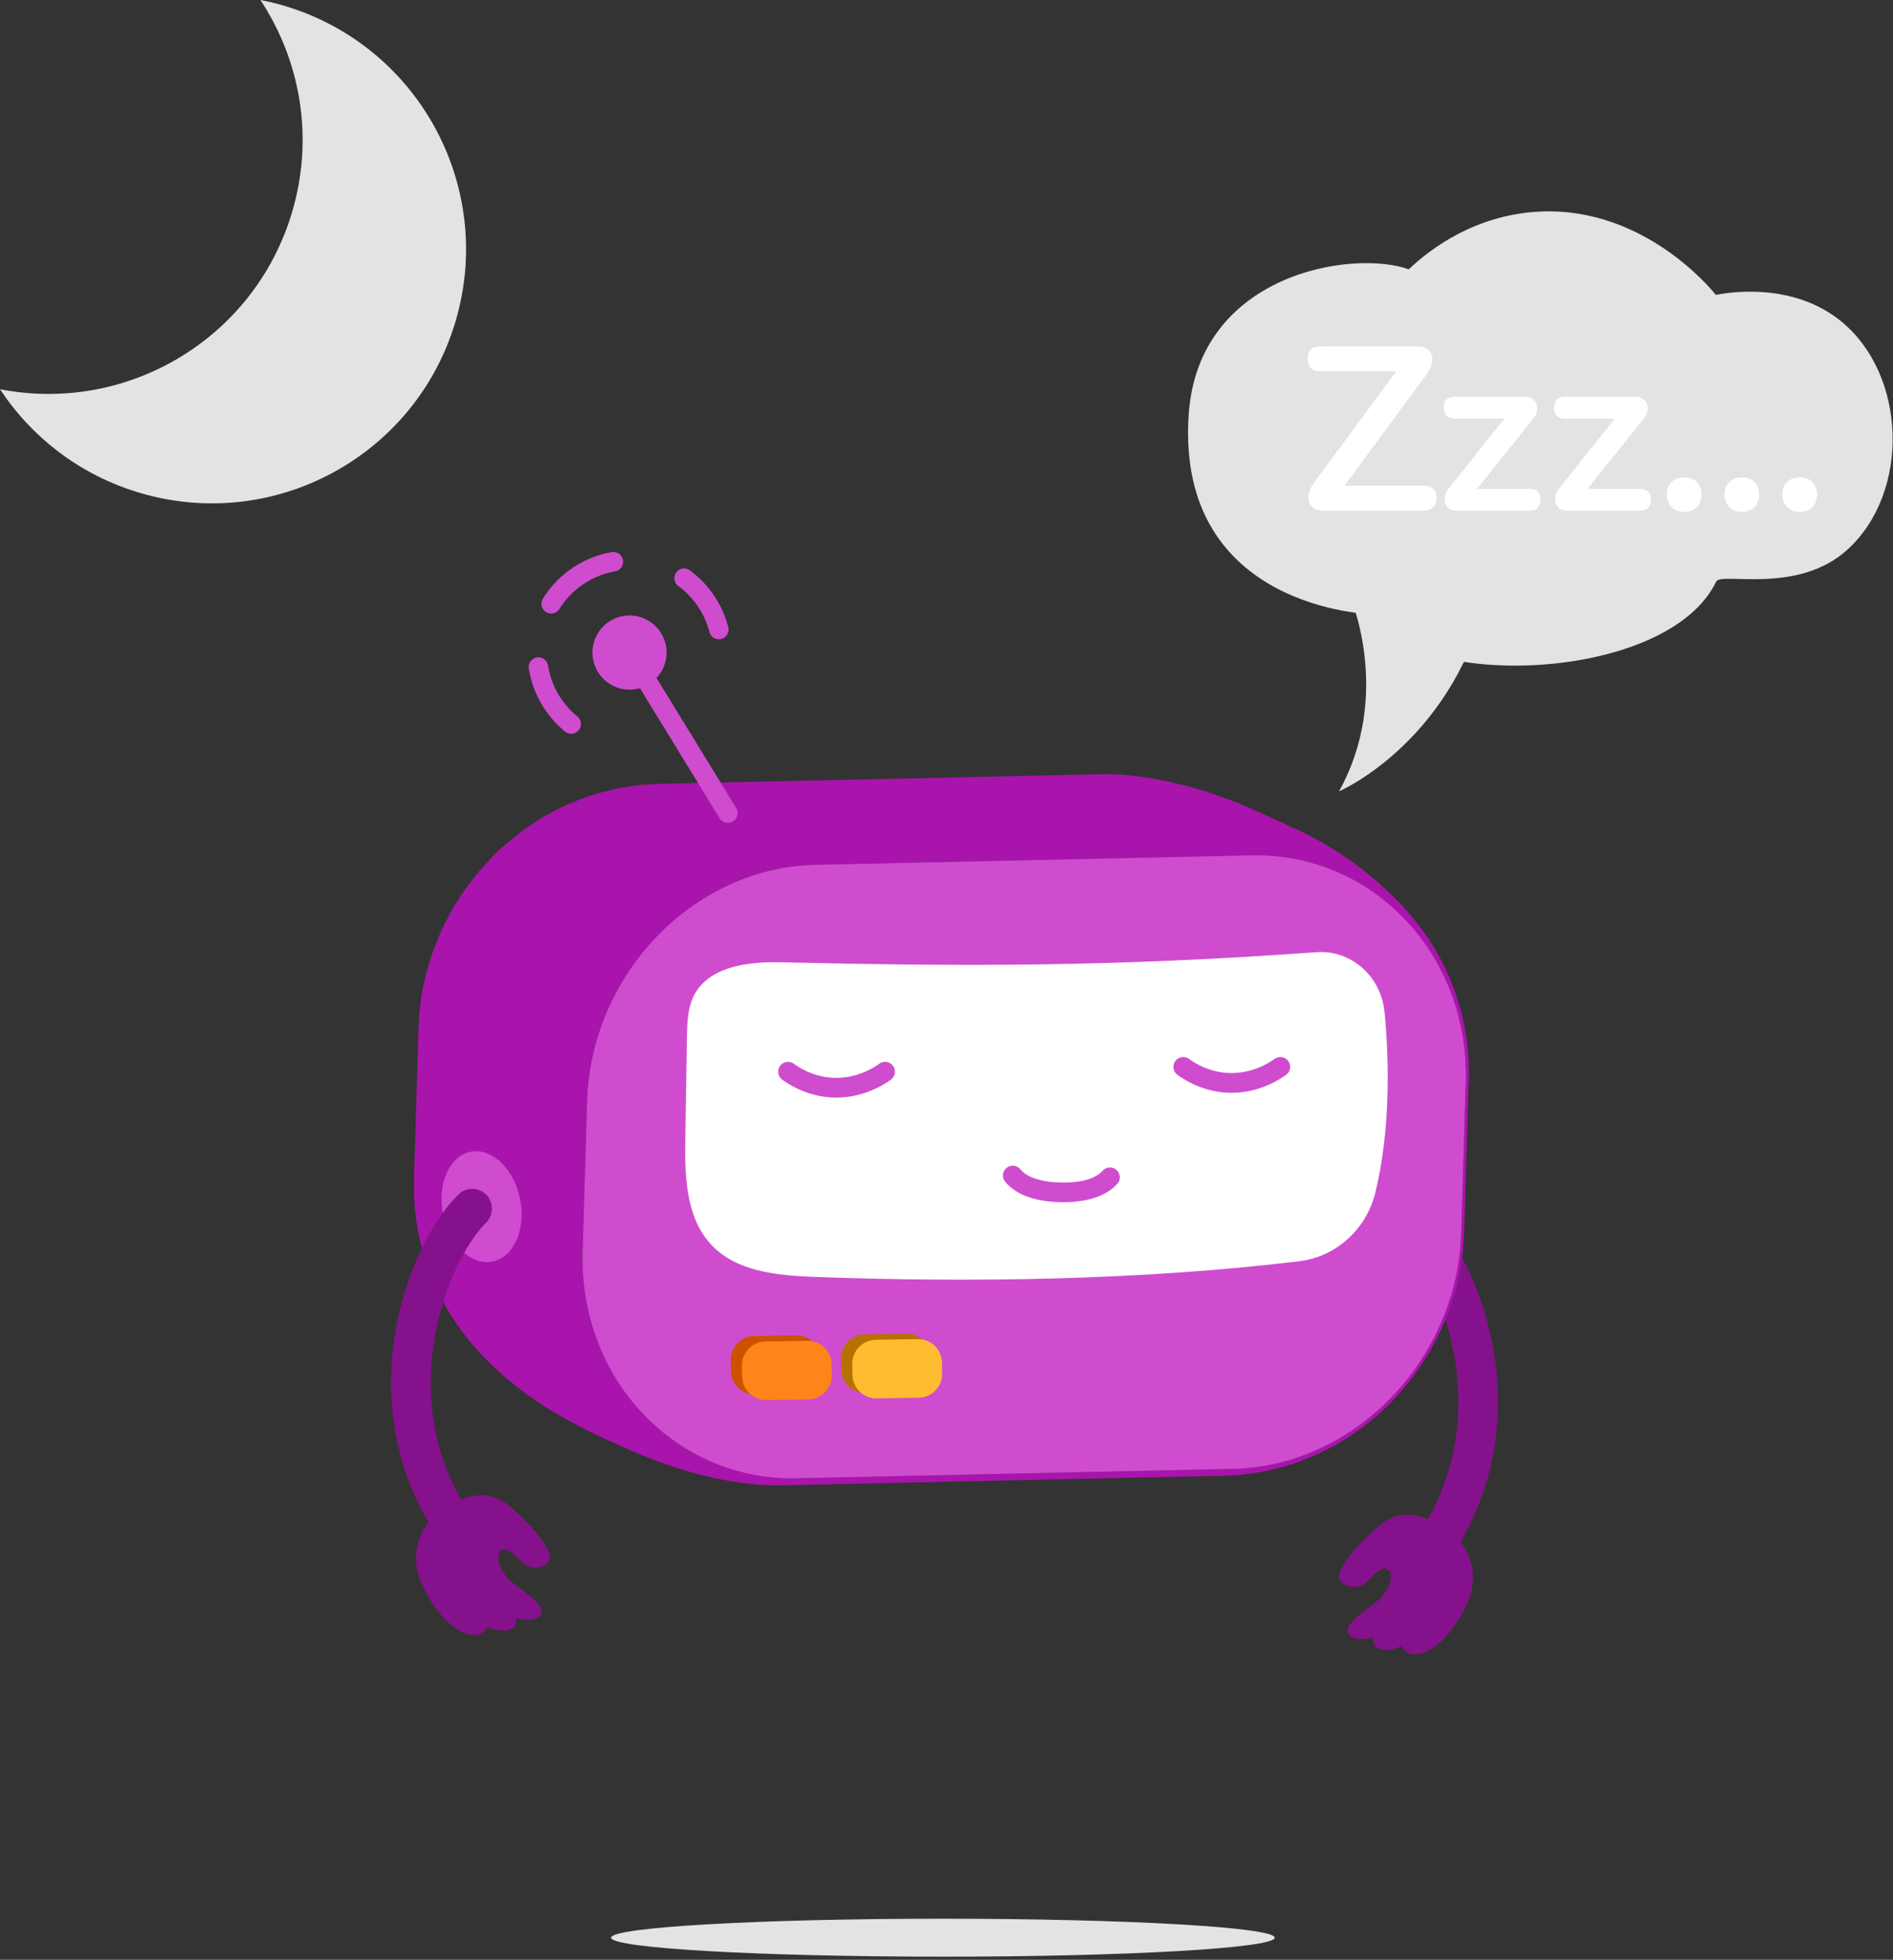 <svg xmlns="http://www.w3.org/2000/svg" width="338" height="350" fill="none" viewBox="0 0 338 350">
  <rect x="0" y="0" width="338" height="350" fill="#333333" stroke="none"/>
  <g clip-path="url(#sleep-purple__a)">
    <path fill="#86118C" d="M255.08 281.14c1.09 0 2.16-.5 2.85-1.45 17.79-24.44 6.98-53.48-2.46-62.9a3.53 3.53 0 0 0-4.98 0 3.53 3.53 0 0 0 0 4.98c6.97 6.95 17.37 32.3 1.74 53.76a3.529 3.529 0 0 0 .78 4.92c.6.44 1.33.67 2.07.67v.02Z"/>
    <path fill="#86118C" d="M259.28 273.89c-4.24-3.12-8.76-5.22-13.35-1.16s-7.3 7.8-6.74 9.29c.57 1.5 3.38 1.96 4.87.42 1.49-1.54 2.91-2.94 3.85-2.03.94.91.23 3.29-1.41 4.99-1.64 1.7-7.14 4.65-5.62 6.53.76.93 2.37.99 4.22.44h-.02c-.13.92.29 2.54 3.14 2.25.63-.06 1.31-.32 1.99-.66.66 1.46 2.63 2.08 4.95.74 2.35-1.36 4.93-4.04 6.99-8.81 2.06-4.77.12-9.79-2.89-12.01h.02v.01Z"/>
    <path fill="#952D20" stroke="#982E21" stroke-miterlimit="10" stroke-width=".1" d="M220.74 143.32c.13.05.27.11.39.15-.12-.05-.26-.11-.39-.15Zm-106.14-3.17-.26.03.75-.08-.49.05Zm-12.99 3.39h-.02l.08-.03-.06.03Zm-12.94 8.71c-.32.32-.63.62-.93.93.66-.64 1.47-1.42 2.1-2.02-.35.33-.82.76-1.17 1.1v-.01Z"/>
    <path fill="#A914AD" d="M262.25 193.03c.04-1.42.05-2.12-.02-3.17v-.15c-.02-.95-.08-1.48-.2-2.69v.04c0-.07-.01-.13-.02-.2-.03-.32-.07-.64-.11-.94v-.01l-.09-.64c0-.07-.02-.13-.03-.2-.22-1.52-.6-3.36-1.05-4.95-.01-.05-.03-.1-.04-.15-.09-.32-.18-.63-.28-.92-2.76-9.25-8.26-16.15-14.13-21.24-5.02-4.53-10.63-7.89-15.86-10.18-.23-.11-.46-.22-.68-.33a.714.714 0 0 1-.15-.08c-.06-.03-.13-.06-.19-.09-.63-.3-1.18-.55-1.64-.76l-3.28-1.48c-.91-.41-1.79-.79-2.64-1.14a.201.201 0 0 1-.08-.04c-.37-.15-.73-.3-1.09-.44.01 0 .02 0 .03.01 0 0 .04.01.05.02a.689.689 0 0 1-.08-.03 58.735 58.735 0 0 0-1.41-.54.689.689 0 0 1-.08-.03c-.16-.06-.31-.11-.47-.17 0 0-.02 0-.03-.01h-.03c-.63-.24-1.25-.46-1.83-.66-.08-.03-.17-.05-.25-.08-.69-.24-1.35-.45-1.98-.64-.15-.05-.3-.09-.44-.13-.33-.1-.65-.2-.96-.28l-.25-.07c-.18-.05-.38-.11-.58-.16l-.45-.12c-.4-.11-.8-.21-1.15-.3l-.6-.14-.14-.03c-.44-.11-.83-.2-1.17-.28-.71-.16-1.55-.33-2.37-.48-.03 0-.07-.01-.1-.02l-.18-.03c-1.24-.22-2.4-.39-2.93-.45-.08 0-.19-.02-.27-.03-.61-.07-1.16-.13-1.68-.17l.52.04c-1.55-.13-2.2-.19-3.27-.21-.06 0-.13 0-.19-.01-.64-.03-1.46-.01-2.14 0h-.19.94c-.3 0-.69 0-.99.01l-7.79.17-7.79.17-7.79.17-7.79.17-7.79.17-7.79.17-7.79.17-7.79.17-7.79.17-7.79.17c-.43.02-.92.04-1.41.07h-.14c-.84.05-1.71.12-2.49.2l.26-.03-.87.09c-1.06.12-2.46.34-3.49.58-.8.18-1.49.35-2.12.51l.42-.11-.49.13s-.03.01-.05.02c-1.77.45-3.05.87-4.87 1.62-.5.2-.99.41-1.5.63.08-.04.15-.07.22-.11l-.83.38c-.77.34-1.7.83-2.6 1.33-.03.02-.06.03-.09.05h-.01c.06-.03.13-.07.18-.1-.1.05-.23.13-.33.18-.24.13-.5.28-.76.44-.96.56-1.78 1.07-2.1 1.3-.31.23-.68.47-1.05.73.11-.08.22-.16.32-.23-.12.09-.28.2-.41.28-.05.03-.09.07-.13.1-.5.35-1 .7-1.4 1.04 0 0-.02.01-.02.02-.77.6-1.73 1.45-2.48 2.07l-1.2 1.16c-.33.31-.64.61-.93.9-.07.07-.15.14-.21.21l-.01.01c-.24.24-.49.51-.75.8-.99 1.06-2.06 2.36-3.14 3.84-.1.14-.21.28-.31.4-.49.64-1.03 1.5-1.51 2.25-.07.11-.14.2-.2.31-.04.06-.08.13-.12.19-.01.02-.99 1.53-2.08 3.74 0 0 0 .01-.01.02-.32.66-.66 1.37-.98 2.12-.16.39-.34.83-.52 1.28 0 .02-.02.04-.02.06-.24.61-.48 1.24-.67 1.78-.07.2-.14.41-.21.63-.29.87-.54 1.7-.75 2.5l-.03.1c-.17.55-.31 1.22-.45 1.87-.04.19-.08.38-.12.56-.06.31-.12.61-.18.88-.23 1.01-.39 2.39-.5 3.42-.11 1.04-.17 2.43-.24 3.47l-.08 2.68-.08 2.68-.08 2.68-.08 2.68-.08 2.68-.08 2.68-.08 2.68-.08 2.68-.08 2.68-.08 2.68c-.02 1.36.02 3.17.1 4.52.06.99.23 2.29.36 3.27.26 1.93.84 4.47 1.44 6.33.04.12.08.25.12.37.43 1.39.93 2.73 1.48 4.01.04.1.08.2.13.3 6.36 14.53 19.58 22.34 27.41 26.21l.24.12c.53.26 1.03.5 1.5.73.14.07.28.13.42.2.46.22.9.42 1.29.6l3.28 1.48c.91.4 2.06.9 3.37 1.43.07.03.15.06.21.09l.21.08c1.12.45 2.34.91 3.63 1.35l1.84.61c.62.2 1.46.45 2.09.64l.37.1c.43.12.84.23 1.21.33l.28.08c.21.05.44.11.69.17.58.14 1.1.27 1.59.38.5.12 1.16.26 1.9.4h.05s.04.02.06.02c.66.12 1.39.25 2.16.36.16.03.32.05.47.08l.33.04a49.769 49.769 0 0 0 2.91.32c.84.07 1.45.11 2.14.13.16 0 .33.02.48.02.74.03 1.74 0 2.48.01l2.64-.06c.44 0 .87-.02 1.25-.03l3.89-.08 7.79-.17 7.79-.17 7.79-.17 7.79-.17 7.79-.17 7.79-.17 7.79-.17c1.17-.03 2.53-.05 3.89-.08l3.89-.08h.29c.23-.01.46-.02.71-.02l1.81-.04c.36 0 .72-.02 1.08-.02l3.89-.08c.43-.02.91-.04 1.41-.07h.14c.41-.03.82-.05 1.23-.09.38-.02.75-.05 1.08-.08.12-.01.24-.03.36-.05h.09c.07 0 .15-.01.22-.02h.05s.05-.01.07-.01c1.06-.12 2.46-.34 3.49-.58 3.17-.73 4.66-1.15 7.12-2.16.47-.19.93-.38 1.4-.59.03-.01.06-.03.1-.04.2-.09.39-.17.6-.26.77-.34 1.7-.83 2.61-1.33a.3.3 0 0 1 .08-.04l.16-.08c.24-.13.5-.28.76-.44.97-.56 1.78-1.07 2.11-1.3.19-.14.41-.29.63-.44.08-.05.15-.1.22-.15.63-.43 1.31-.9 1.82-1.33 0 0 .02-.01.02-.02 0 0 .02-.01.02-.02 2.25-1.71 4.18-3.55 5.83-5.4.05-.06.11-.12.16-.18.24-.27.48-.55.71-.82.23-.28.47-.56.71-.86l.21-.27c.36-.46.73-.93 1.09-1.43.1-.14.21-.27.3-.4.49-.64 1.03-1.5 1.51-2.24.07-.11.14-.21.2-.31.04-.06.08-.13.12-.19.55-.83 1.18-2 1.64-2.88l.28-.54v-.03c.12-.22.23-.43.33-.65.3-.61.59-1.25.82-1.79.06-.14.12-.29.18-.44.02-.04.04-.09.06-.12l-.05.12c.11-.27.22-.55.34-.84 0-.02.02-.04.02-.06.24-.61.48-1.24.67-1.78.07-.19.14-.41.21-.63.22-.66.41-1.29.59-1.92l.06-.2.03-.11c.02-.09.05-.18.07-.27l.03-.1c.17-.55.31-1.22.45-1.87l.12-.57v-.05l.08-.34c-.02.09-.05.18-.07.28.06-.27.11-.53.16-.77.08-.35.15-.74.21-1.15.1-.6.17-1.08.24-1.78l.06-.5c.11-1.03.17-2.42.24-3.46l.08-2.6v-.08l.08-2.68.08-2.68.08-2.68v-.08l.08-2.6.08-2.6v-.08l.08-2.68.08-2.68.08-2.68.08-2.68v-.32.31l.02-.08ZM75.69 212c-.37-.24-.69-.45-.94-.65.26.2.57.41.94.65Zm-.83-28.08c.06.09.14.18.26.29-.11-.11-.19-.2-.26-.29Zm127.16-44.49c-.41-.13-.81-.25-1.2-.37.39.11.79.23 1.2.36v.01Zm-82.71.57h-.04.04Zm4.99 1.16c-.03 0-.05-.02-.08-.03.03 0 .05.02.08.02v.01Zm17.95 123.14v-.01.01Zm.01-.03v-.02.02Zm119.45-71.1v.11l-.8 26.8c-.02.67-.06 1.34-.11 2.01-.48 4.63-1.41 8.75-2.86 12.56-.15.38-.3.76-.46 1.14-.07.17-.14.35-.22.52-.23.53-.47 1.06-.73 1.58-.04.08-.07.15-.11.23-.21.42-.43.84-.65 1.26-.14.26-.27.51-.41.77-.09.16-.19.33-.28.49-1.86 3.2-4.19 6.26-7.06 9.31-3.12 3.15-6.68 5.82-10.57 7.85-.17.09-.34.17-.51.26-.37.19-.75.38-1.13.55-.2.09-.4.18-.61.27a39.14 39.14 0 0 1-12.39 3.27c-.89-.06-2.04-.34-2.62.16h-.05L142.29 264v.03-.03h-.9c-4.69-.17-8.72-.94-12.16-2.08-5.47-1.94-10.35-5.15-14.32-9.31-3.03-3.34-5.28-6.74-6.93-10.06-2.72-5.68-4.18-12.17-3.97-19.07l.8-26.8c.67-22.74 19.04-41.78 40.75-42.24h.63c.23-.01.51-.02.85-.02l.76-.02c.65-.01 1.43-.03 2.33-.05l.8-.02c2.81-.06 6.57-.14 10.9-.24h.36c4.02-.09 8.51-.19 13.2-.29h.15c2.11-.05 4.25-.1 6.41-.14l2.54-.06 2.54-.06 1.94-.04c4.42-.1 8.75-.19 12.78-.28l1.19-.03 1.52-.03 2.32-.05h.36l2.74-.06 2.57-.06h.19c.76-.02 1.48-.04 2.17-.05h.49c1.32-.04 2.5-.06 3.53-.09h.55c.41-.02.8-.03 1.15-.04h.63c.28-.02.53-.03.76-.03h.23c.39-.01.7-.02.91-.02h.35c20.87-.47 37.61 16.38 38.27 37.88-.13.88-.44 1.96.01 2.53h.02Zm-135.25-51.24c.24.09.48.18.72.28-.24-.1-.49-.19-.73-.28h.01Zm71.42-3.53h-.03.03Zm.54.1h.03-.03Zm1.26.27c.02 0 .04 0 .06.01 0 0-.04 0-.06-.01Zm-80.6 1.2h-.02.02Zm8.6 2.44c.52.22 1.05.44 1.59.68-.54-.24-1.07-.47-1.59-.68Zm-47.14 45.03c-.95-.48-1.8-.93-2.54-1.34.74.42 1.59.86 2.54 1.34Zm-3.76 25.22c-.13-.07-.25-.14-.37-.22.12.07.24.14.37.22Z"/>
    <path fill="#CF4CCF" d="M223.43 152.75c21.72-.48 38.97 17.79 38.28 40.53-.27 8.93-.53 17.86-.8 26.8-.67 22.74-19.04 41.78-40.76 42.24-25.95.56-51.9 1.13-77.85 1.69-21.71.48-38.96-17.79-38.28-40.53.27-8.93.53-17.86.8-26.8.67-22.74 19.04-41.78 40.75-42.24 25.95-.56 51.9-1.13 77.85-1.69h.01Z"/>
    <path fill="#CC5200" d="m142.155 238.482-7.479.114a4.27 4.27 0 0 0-4.204 4.334l.029 1.93a4.27 4.27 0 0 0 4.334 4.205l7.479-.114a4.27 4.27 0 0 0 4.205-4.334l-.029-1.93a4.271 4.271 0 0 0-4.335-4.205Z"/>
    <path fill="#FF8419" d="m144.16 239.452-7.479.114a4.27 4.27 0 0 0-4.205 4.334l.029 1.93a4.271 4.271 0 0 0 4.335 4.205l7.479-.114a4.27 4.27 0 0 0 4.204-4.334l-.029-1.93a4.27 4.27 0 0 0-4.334-4.205Z"/>
    <path fill="#B77100" d="m161.859 238.183-7.48.114a4.27 4.27 0 0 0-4.204 4.334l.029 1.93a4.27 4.27 0 0 0 4.334 4.205l7.479-.114a4.27 4.27 0 0 0 4.205-4.334l-.029-1.93a4.271 4.271 0 0 0-4.334-4.205Z"/>
    <path fill="#FFBC31" d="m163.863 239.153-7.479.113a4.27 4.27 0 0 0-4.205 4.335l.029 1.93a4.27 4.27 0 0 0 4.335 4.204l7.479-.113a4.271 4.271 0 0 0 4.205-4.335l-.03-1.929a4.27 4.27 0 0 0-4.334-4.205Z"/>
    <path fill="#fff" d="M145.93 228.06c-6.37-.23-13.31-.76-17.94-4.81-5.48-4.79-5.74-12.67-5.63-19.67.09-6.12.2-12.24.29-18.36.05-2.89.14-5.96 1.83-8.4 2.95-4.27 9.29-5.09 14.74-4.97 34.11.79 60.02.78 95.87-1.8 6.13-.44 11.5 4.28 12.12 10.67.89 9.09 1.01 21.44-1.63 32.23-1.63 6.66-7.07 11.5-13.59 12.29-28.02 3.39-58.29 3.83-86.06 2.82Z"/>
    <path fill="#E3E3E3" d="M52.14 37.93C56.12 24.55 53.63 10.8 46.5 0c1.43.28 2.86.62 4.28 1.04 24.01 7.15 37.69 32.41 30.54 56.42C74.17 81.47 48.91 95.15 24.9 88 14.26 84.83 5.67 78.1 0 69.51c22.67 4.43 45.42-8.99 52.14-31.58Zm192.84 71.77s-34.94-.79-32.75-35.49c1.61-25.42 29.33-29.71 39.31-26.11 2.61-2.49 10.23-9.1 21.78-10.2 19.31-1.83 31.98 13.42 33.04 14.76 2.09-.4 13.67-2.44 22.45 4.78 11.65 9.58 12.31 30.5 1.04 40.73-8.93 8.11-22.58 3.94-23.41 5.68-8.85 18.34-54.86 19.39-61.46 5.85Z"/>
    <path fill="#fff" d="M236.27 91.2c-.92 0-1.6-.24-2.06-.73-.46-.48-.65-1.12-.58-1.89.07-.78.41-1.58 1.02-2.41l14.65-19.85h-13.44c-1.58 0-2.37-.75-2.37-2.25s.79-2.21 2.37-2.21h17.22c.92 0 1.6.24 2.06.73.46.49.66 1.11.6 1.87-.06.76-.4 1.57-1.04 2.43l-14.64 19.85h14.06c1.58 0 2.37.74 2.37 2.21s-.79 2.25-2.37 2.25h-17.85Zm23.76 0c-.72 0-1.26-.23-1.62-.69-.36-.46-.51-1-.46-1.64.05-.64.35-1.25.87-1.83l9.78-12.27h-8.82c-1.33 0-2-.65-2-1.96s.67-1.96 2-1.96h12.31c.83 0 1.45.22 1.85.67.4.44.58.98.54 1.6-.04.62-.33 1.23-.85 1.81l-9.9 12.36h9.32c1.33 0 2 .65 2 1.96s-.67 1.96-2 1.96h-13.02v-.01Zm19.72 0c-.72 0-1.26-.23-1.62-.69-.36-.46-.51-1-.46-1.64.05-.64.35-1.25.87-1.83l9.78-12.27h-8.82c-1.33 0-2-.65-2-1.96s.67-1.96 2-1.96h12.32c.83 0 1.45.22 1.85.67.4.44.58.98.54 1.6-.04.62-.33 1.23-.85 1.81l-9.9 12.36h9.32c1.33 0 2 .65 2 1.96s-.67 1.96-2 1.96h-13.03v-.01Zm20.97.21c-.94 0-1.7-.29-2.27-.87-.57-.58-.85-1.33-.85-2.25 0-.92.28-1.62.85-2.18.57-.57 1.32-.85 2.27-.85s1.73.28 2.27.85.81 1.3.81 2.18c0 .88-.27 1.66-.81 2.25-.54.58-1.3.87-2.27.87Zm10.31 0c-.94 0-1.7-.29-2.27-.87-.57-.58-.85-1.33-.85-2.25 0-.92.28-1.62.85-2.18.57-.57 1.32-.85 2.27-.85s1.73.28 2.27.85.81 1.3.81 2.18c0 .88-.27 1.66-.81 2.25-.54.58-1.3.87-2.27.87Zm10.32 0c-.94 0-1.7-.29-2.27-.87-.57-.58-.85-1.33-.85-2.25 0-.92.28-1.62.85-2.18.57-.57 1.32-.85 2.27-.85s1.73.28 2.27.85.81 1.3.81 2.18c0 .88-.27 1.66-.81 2.25-.54.58-1.3.87-2.27.87Z"/>
    <path fill="#E3E3E3" d="M241.01 106.4s7.72 17.54-1.93 34.93c0 0 19.43-8.34 26.08-33.33 0 0-11.87-10.05-24.15-1.6Zm-13.4 239.65c0 1.87-26.53 3.39-59.25 3.39s-59.25-1.52-59.25-3.39 26.53-3.39 59.25-3.39 59.25 1.52 59.25 3.39Z"/>
    <path fill="#CF4CCF" d="M118.94 115.53c.56 3.61-1.92 6.99-5.53 7.55-3.61.56-6.99-1.92-7.55-5.53-.56-3.61 1.92-6.99 5.53-7.55 3.61-.56 6.99 1.92 7.55 5.53Zm9.82-1.4c-.92.22-1.85-.34-2.09-1.26-.85-3.29-2.81-6.19-5.55-8.21a1.74 1.74 0 0 1-.37-2.43 1.74 1.74 0 0 1 2.43-.37c3.37 2.48 5.81 6.09 6.85 10.14.24.93-.32 1.88-1.25 2.12h-.03.01v.01Zm-29.93-4.61c-.93.23-1.87-.34-2.1-1.27-.11-.46-.03-.94.21-1.34 2.72-4.37 7.18-7.42 12.26-8.3.94-.17 1.85.46 2.02 1.4.17.95-.44 1.89-1.41 2.02-4.09.75-7.72 3.18-9.92 6.72-.25.4-.64.67-1.07.77h.01Zm3.58 21.47c-.51.12-1.07 0-1.51-.34a18.236 18.236 0 0 1-6.48-11.25c-.15-.95.52-1.81 1.44-1.99.95-.15 1.84.5 1.99 1.44a14.73 14.73 0 0 0 5.24 9.1c.74.61.86 1.7.25 2.45-.25.3-.58.51-.94.59h.01Z"/>
    <path fill="#CF4CCF" d="M130.37 146.89c-.73.18-1.5-.14-1.89-.78l-17.56-28.67c-.5-.82-.24-1.89.57-2.39.82-.51 1.89-.25 2.39.57l17.56 28.67c.5.82.24 1.9-.58 2.4-.15.09-.31.16-.49.2Zm59.55 67.81c-6.11 0-9.04-1.97-10.43-3.63-.62-.74-.53-1.85.22-2.47.74-.62 1.85-.53 2.47.22.74.89 2.73 2.37 7.73 2.37 4.2 0 6.12-1.15 6.99-2.13.66-.71 1.77-.75 2.48-.09.69.64.75 1.72.14 2.43-1.35 1.5-4.11 3.29-9.61 3.29l.01.01Zm-40.56-18.68c-.23 0-.47 0-.71-.02-4.02-.18-7.09-1.83-8.97-3.18a1.76 1.76 0 0 1-.4-2.45c.57-.78 1.66-.96 2.45-.4 1.49 1.07 3.92 2.38 7.08 2.51 3.84.16 6.79-1.51 8.2-2.51a1.75 1.75 0 0 1 2.45.4c.57.79.39 1.89-.4 2.45-1.7 1.21-5.14 3.19-9.7 3.19h-.02l.02.01Zm70.57-.86c-.23 0-.47 0-.71-.02-4.02-.18-7.09-1.83-8.97-3.18a1.76 1.76 0 0 1-.4-2.45c.57-.78 1.66-.96 2.45-.4 1.48 1.07 3.92 2.38 7.08 2.51 3.81.16 6.79-1.51 8.2-2.51.79-.57 1.89-.39 2.45.4.57.79.39 1.89-.4 2.45-1.7 1.21-5.14 3.19-9.7 3.19h-.02l.02.01ZM79.12 216.88c1.09 5.41 5.05 9.18 8.84 8.42 3.79-.76 5.98-5.77 4.89-11.19-1.09-5.41-5.05-9.18-8.84-8.42-3.79.76-5.98 5.77-4.89 11.19Z"/>
    <path fill="#86118C" d="M82.22 277.7c-1.09 0-2.16-.5-2.85-1.45-17.79-24.44-6.98-53.48 2.46-62.9a3.53 3.53 0 0 1 4.98 0 3.53 3.53 0 0 1 0 4.98c-6.97 6.95-17.37 32.3-1.74 53.77 1.14 1.57.79 3.78-.78 4.92-.6.44-1.33.67-2.07.67v.01Z"/>
    <path fill="#86118C" d="M91.37 269.28c-4.59-4.06-9.11-1.96-13.35 1.16-3.01 2.21-4.95 7.24-2.89 12.01s4.65 7.45 6.99 8.81c2.32 1.34 4.29.72 4.95-.74.68.35 1.36.6 1.99.66 2.85.29 3.27-1.33 3.14-2.25h-.02c1.85.56 3.46.5 4.22-.44 1.52-1.88-3.98-4.83-5.62-6.53-1.64-1.7-2.35-4.07-1.41-4.99.94-.92 2.36.49 3.85 2.03 1.49 1.54 4.3 1.07 4.87-.42.57-1.5-2.15-5.23-6.74-9.29h.02v-.01Z"/>
  </g>
  <defs>
    <clipPath id="sleep-purple__a">
      <path fill="#fff" d="M0 0h337.94v349.44H0z"/>
    </clipPath>
  </defs>
</svg>
